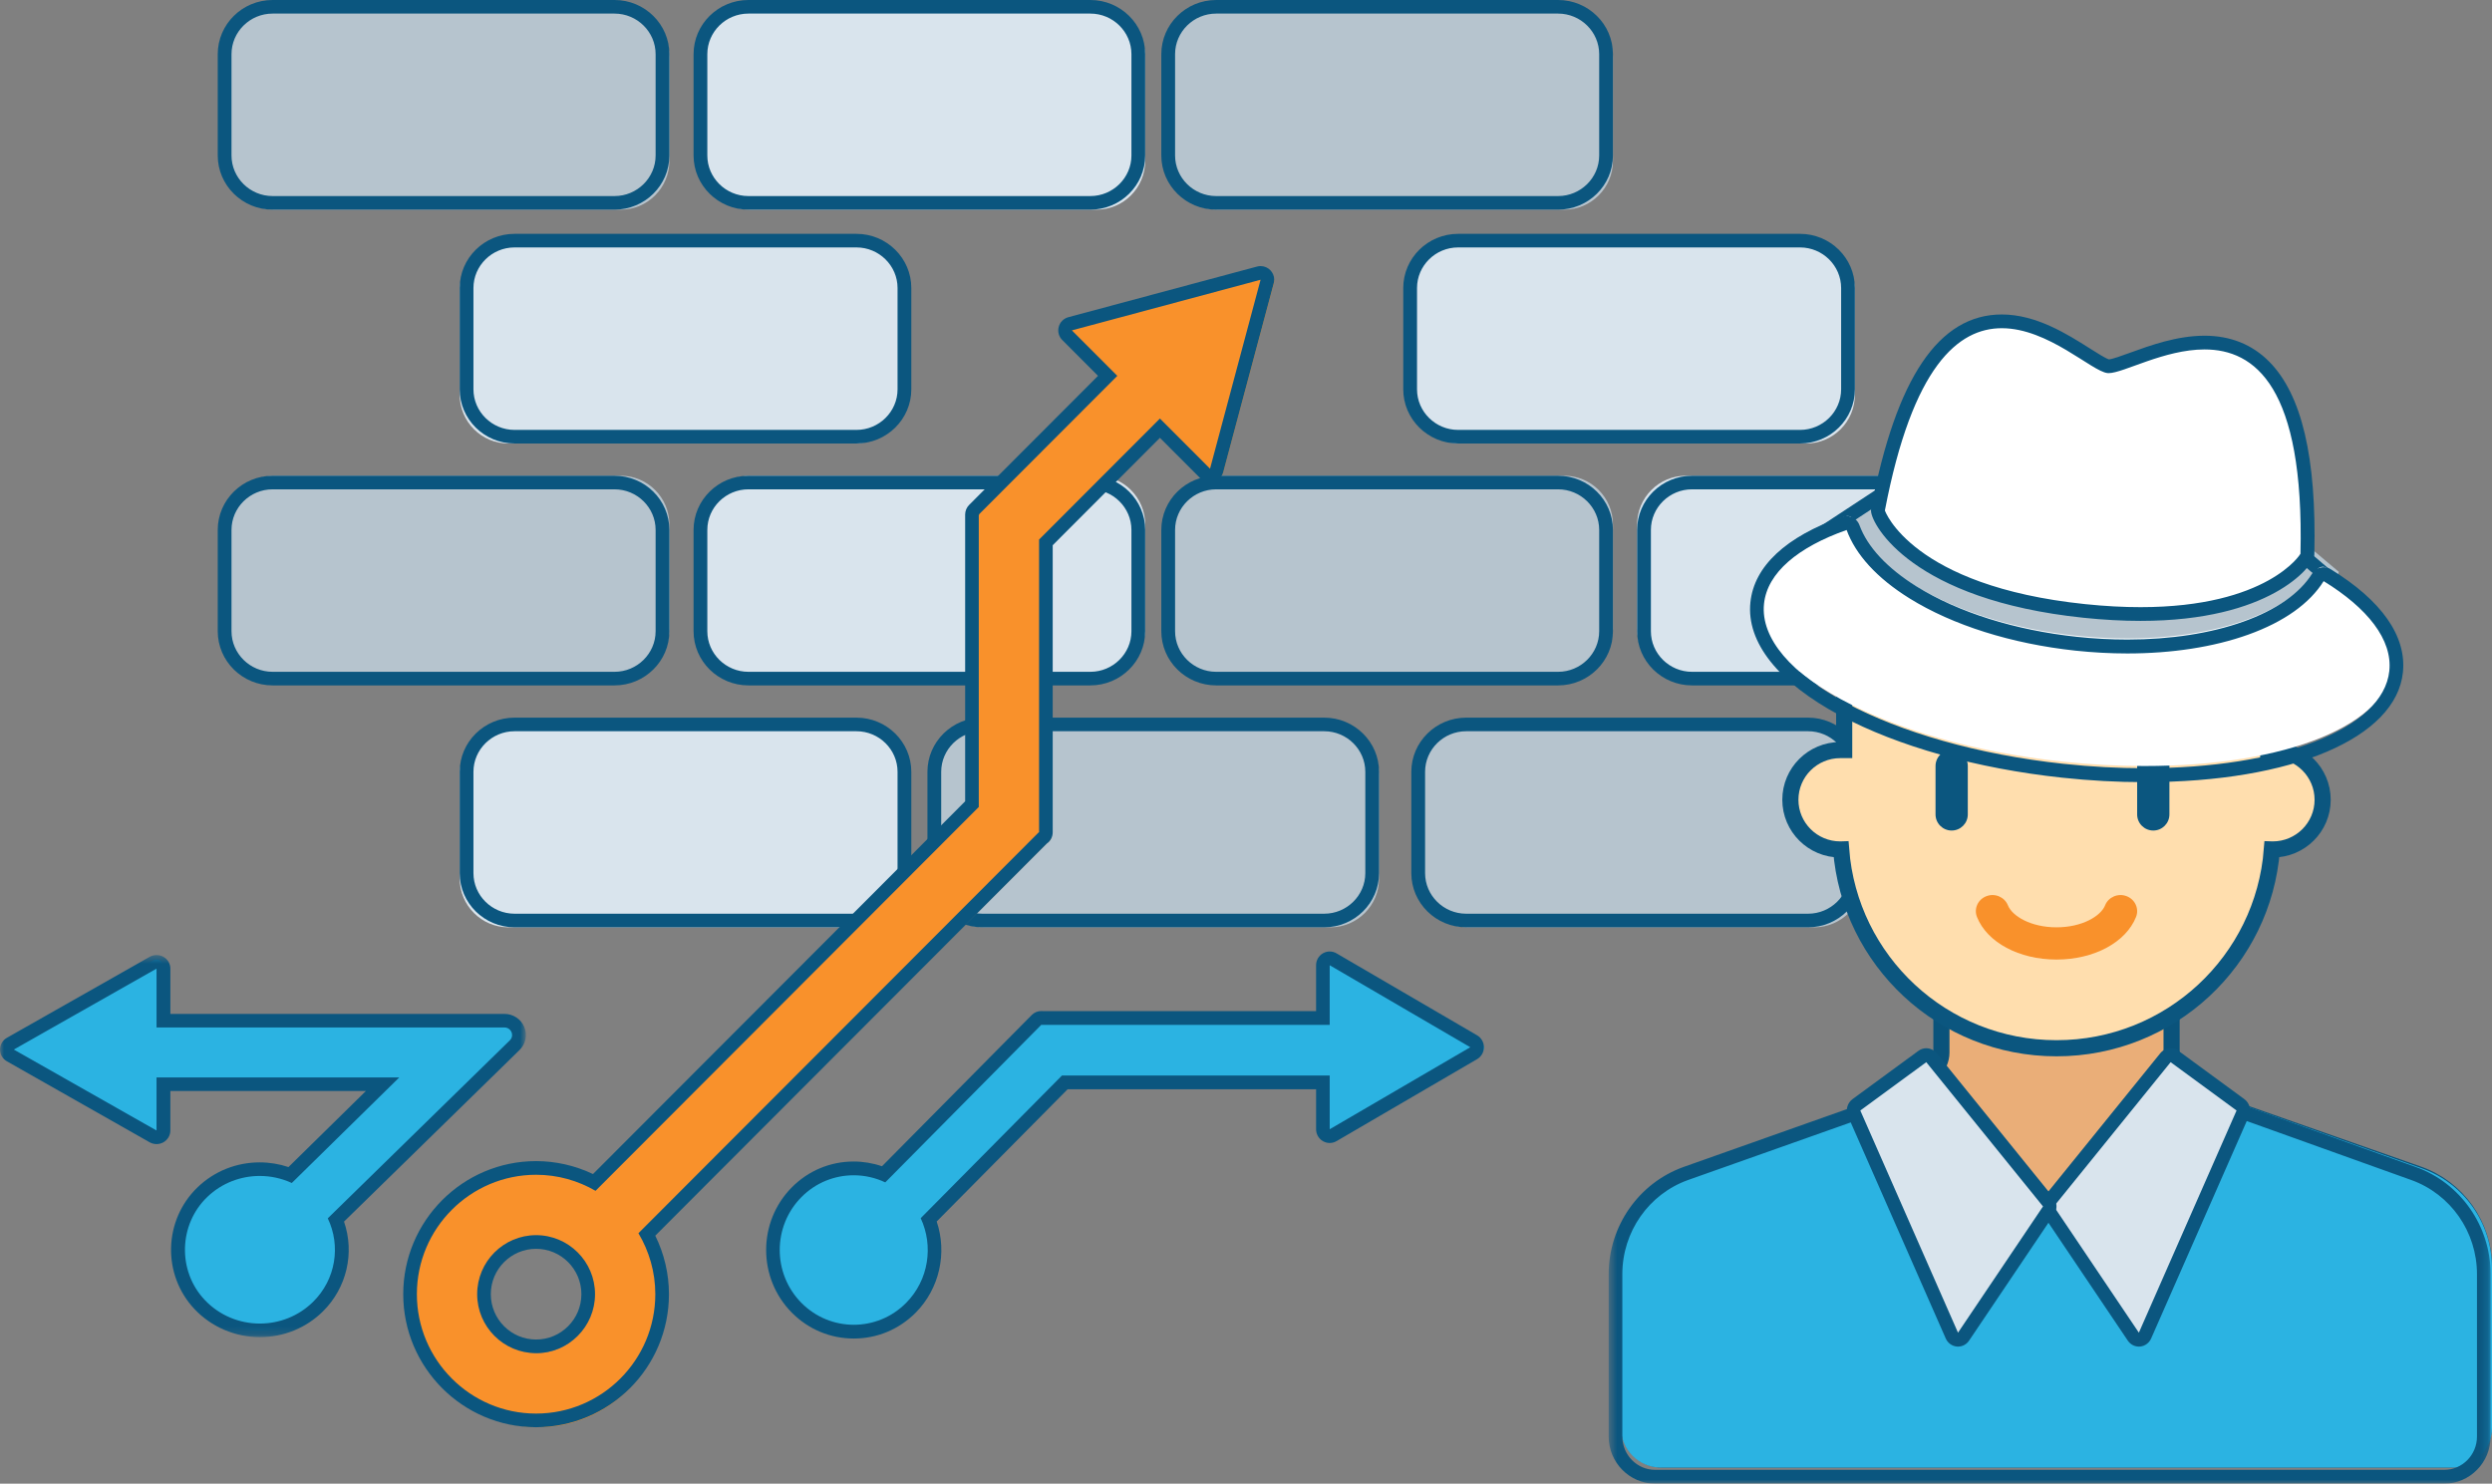 <?xml version="1.0" encoding="UTF-8" standalone="no"?>
<svg width="309px" height="184px" viewBox="0 0 309 184" version="1.1" xmlns="http://www.w3.org/2000/svg" xmlns:xlink="http://www.w3.org/1999/xlink">
    <rect x="0" y="0" width="309" height="184" fill="#808080" stroke="none"/>
    <!-- Generator: Sketch 50.2 (55047) - http://www.bohemiancoding.com/sketch -->
    <title>Group</title>
    <desc>Created with Sketch.</desc>
    <defs>
        <polygon id="path-1" points="0 0.441 65.212 0.441 65.212 47.828 0 47.828"></polygon>
        <polygon id="path-3" points="0.471 0.699 109.829 0.699 109.829 48 0.471 48"></polygon>
    </defs>
    <g id="Page-1" stroke="none" stroke-width="1" fill="none" fill-rule="evenodd">
        <g id="security" transform="translate(-830, -1240)">
            <g id="Group" transform="translate(830, 1240)">
                <path d="M34.025,26 C30.702,26 28,23.291 28,19.959 L28,7.04 C28,3.709 30.702,1 34.025,1 L76.976,1 C80.299,1 83,3.709 83,7.04 L83,19.959 C83,23.291 80.299,26 76.976,26 L34.025,26 Z" id="Fill-1" fill="#B6C4CE"></path>
                <path d="M76.199,0 L33.8,0 C30.051,0 27,3.013 27,6.718 L27,19.283 C27,22.987 30.051,26 33.8,26 L76.199,26 C79.949,26 83,22.987 83,19.283 L83,6.718 C83,3.013 79.949,0 76.199,0 M76.199,1.685 C79.001,1.685 81.294,3.949 81.294,6.718 L81.294,19.283 C81.294,22.051 79.001,24.315 76.199,24.315 L33.8,24.315 C30.998,24.315 28.706,22.051 28.706,19.283 L28.706,6.718 C28.706,3.949 30.998,1.685 33.8,1.685 L76.199,1.685" id="Fill-3" fill="#0B567F"></path>
                <path d="M93.024,26 C89.702,26 87,23.291 87,19.959 L87,7.04 C87,3.709 89.702,1 93.024,1 L135.977,1 C139.298,1 142,3.709 142,7.04 L142,19.959 C142,23.291 139.298,26 135.977,26 L93.024,26 Z" id="Fill-5" fill="#D9E4ED"></path>
                <path d="M135.2,0 L92.799,0 C89.051,0 86,3.013 86,6.718 L86,19.283 C86,22.987 89.051,26 92.799,26 L135.2,26 C138.949,26 142,22.987 142,19.283 L142,6.718 C142,3.013 138.949,0 135.2,0 M135.2,1.685 C138.002,1.685 140.294,3.949 140.294,6.718 L140.294,19.283 C140.294,22.051 138.002,24.315 135.2,24.315 L92.799,24.315 C89.997,24.315 87.706,22.051 87.706,19.283 L87.706,6.718 C87.706,3.949 89.997,1.685 92.799,1.685 L135.2,1.685" id="Fill-7" fill="#0B567F"></path>
                <path d="M34.025,84 C30.702,84 28,81.29 28,77.96 L28,65.04 C28,61.71 30.702,59 34.025,59 L76.976,59 C80.299,59 83,61.71 83,65.04 L83,77.96 C83,81.29 80.299,84 76.976,84 L34.025,84 Z" id="Fill-9" fill="#B6C4CE"></path>
                <path d="M76.199,59 L33.8,59 C30.051,59 27,62.014 27,65.718 L27,78.284 C27,81.987 30.051,85 33.8,85 L76.199,85 C79.949,85 83,81.987 83,78.284 L83,65.718 C83,62.014 79.949,59 76.199,59 M76.199,60.685 C79.001,60.685 81.294,62.949 81.294,65.718 L81.294,78.284 C81.294,81.051 79.001,83.315 76.199,83.315 L33.8,83.315 C30.998,83.315 28.706,81.051 28.706,78.284 L28.706,65.718 C28.706,62.949 30.998,60.685 33.8,60.685 L76.199,60.685" id="Fill-11" fill="#0B567F"></path>
                <path d="M93.024,84 C89.702,84 87,81.29 87,77.96 L87,65.04 C87,61.71 89.702,59 93.024,59 L135.977,59 C139.298,59 142,61.71 142,65.04 L142,77.96 C142,81.29 139.298,84 135.977,84 L93.024,84 Z" id="Fill-13" fill="#D9E4ED"></path>
                <path d="M135.2,59 L92.799,59 C89.051,59 86,62.014 86,65.718 L86,78.284 C86,81.987 89.051,85 92.799,85 L135.2,85 C138.949,85 142,81.987 142,78.284 L142,65.718 C142,62.014 138.949,59 135.2,59 M135.2,60.685 C138.002,60.685 140.294,62.949 140.294,65.718 L140.294,78.284 C140.294,81.051 138.002,83.315 135.2,83.315 L92.799,83.315 C89.997,83.315 87.706,81.051 87.706,78.284 L87.706,65.718 C87.706,62.949 89.997,60.685 92.799,60.685 L135.2,60.685" id="Fill-15" fill="#0B567F"></path>
                <path d="M151.025,84 C147.702,84 145,81.29 145,77.96 L145,65.04 C145,61.71 147.702,59 151.025,59 L193.976,59 C197.299,59 200,61.71 200,65.04 L200,77.96 C200,81.29 197.299,84 193.976,84 L151.025,84 Z" id="Fill-17" fill="#B6C4CE"></path>
                <path d="M193.199,59 L150.8,59 C147.051,59 144,62.014 144,65.718 L144,78.284 C144,81.987 147.051,85 150.8,85 L193.199,85 C196.949,85 200,81.987 200,78.284 L200,65.718 C200,62.014 196.949,59 193.199,59 M193.199,60.685 C196.001,60.685 198.294,62.949 198.294,65.718 L198.294,78.284 C198.294,81.051 196.001,83.315 193.199,83.315 L150.8,83.315 C147.998,83.315 145.706,81.051 145.706,78.284 L145.706,65.718 C145.706,62.949 147.998,60.685 150.8,60.685 L193.199,60.685" id="Fill-19" fill="#0B567F"></path>
                <path d="M151.025,26 C147.702,26 145,23.291 145,19.959 L145,7.04 C145,3.709 147.702,1 151.025,1 L193.976,1 C197.299,1 200,3.709 200,7.04 L200,19.959 C200,23.291 197.299,26 193.976,26 L151.025,26 Z" id="Fill-21" fill="#B6C4CE"></path>
                <path d="M193.199,0 L150.8,0 C147.051,0 144,3.013 144,6.718 L144,19.283 C144,22.987 147.051,26 150.8,26 L193.199,26 C196.949,26 200,22.987 200,19.283 L200,6.718 C200,3.013 196.949,0 193.199,0 M193.199,1.685 C196.001,1.685 198.294,3.949 198.294,6.718 L198.294,19.283 C198.294,22.051 196.001,24.315 193.199,24.315 L150.8,24.315 C147.998,24.315 145.706,22.051 145.706,19.283 L145.706,6.718 C145.706,3.949 147.998,1.685 150.8,1.685 L193.199,1.685" id="Fill-23" fill="#0B567F"></path>
                <path d="M209.024,84 C205.702,84 203,81.29 203,77.96 L203,65.04 C203,61.71 205.702,59 209.024,59 L251.977,59 C255.298,59 258,61.71 258,65.04 L258,77.96 C258,81.29 255.298,84 251.977,84 L209.024,84 Z" id="Fill-25" fill="#D9E4ED"></path>
                <path d="M252.2,59 L209.799,59 C206.05,59 203,62.014 203,65.718 L203,78.284 C203,81.987 206.05,85 209.799,85 L252.2,85 C255.949,85 259,81.987 259,78.284 L259,65.718 C259,62.014 255.949,59 252.2,59 M252.2,60.685 C255.002,60.685 257.294,62.949 257.294,65.718 L257.294,78.284 C257.294,81.051 255.002,83.315 252.2,83.315 L209.799,83.315 C206.997,83.315 204.706,81.051 204.706,78.284 L204.706,65.718 C204.706,62.949 206.997,60.685 209.799,60.685 L252.2,60.685" id="Fill-27" fill="#0B567F"></path>
                <path d="M63.024,55 C59.702,55 57,52.291 57,48.959 L57,36.04 C57,32.709 59.702,30 63.024,30 L105.976,30 C109.298,30 112,32.709 112,36.04 L112,48.959 C112,52.291 109.298,55 105.976,55 L63.024,55 Z" id="Fill-29" fill="#D9E4ED"></path>
                <path d="M106.199,29 L63.8,29 C60.051,29 57,32.014 57,35.718 L57,48.284 C57,51.987 60.051,55 63.8,55 L106.199,55 C109.949,55 113,51.987 113,48.284 L113,35.718 C113,32.014 109.949,29 106.199,29 M106.199,30.685 C109.001,30.685 111.294,32.95 111.294,35.718 L111.294,48.284 C111.294,51.051 109.001,53.315 106.199,53.315 L63.8,53.315 C60.998,53.315 58.706,51.051 58.706,48.284 L58.706,35.718 C58.706,32.95 60.998,30.685 63.8,30.685 L106.199,30.685" id="Fill-31" fill="#0B567F"></path>
                <path d="M63.024,115 C59.702,115 57,112.29 57,108.96 L57,96.039 C57,92.71 59.702,90 63.024,90 L105.976,90 C109.298,90 112,92.71 112,96.039 L112,108.96 C112,112.29 109.298,115 105.976,115 L63.024,115 Z" id="Fill-33" fill="#D9E4ED"></path>
                <path d="M106.199,89 L63.8,89 C60.051,89 57,92.013 57,95.717 L57,108.284 C57,111.987 60.051,115 63.8,115 L106.199,115 C109.949,115 113,111.987 113,108.284 L113,95.717 C113,92.013 109.949,89 106.199,89 M106.199,90.685 C109.001,90.685 111.294,92.949 111.294,95.717 L111.294,108.284 C111.294,111.051 109.001,113.315 106.199,113.315 L63.8,113.315 C60.998,113.315 58.706,111.051 58.706,108.284 L58.706,95.717 C58.706,92.949 60.998,90.685 63.8,90.685 L106.199,90.685" id="Fill-35" fill="#0B567F"></path>
                <path d="M122.024,115 C118.702,115 116,112.29 116,108.96 L116,96.039 C116,92.71 118.702,90 122.024,90 L164.977,90 C168.298,90 171,92.71 171,96.039 L171,108.96 C171,112.29 168.298,115 164.977,115 L122.024,115 Z" id="Fill-37" fill="#B6C4CE"></path>
                <path d="M164.2,89 L121.799,89 C118.05,89 115,92.013 115,95.717 L115,108.284 C115,111.987 118.05,115 121.799,115 L164.2,115 C167.949,115 171,111.987 171,108.284 L171,95.717 C171,92.013 167.949,89 164.2,89 M164.2,90.685 C167.002,90.685 169.294,92.949 169.294,95.717 L169.294,108.284 C169.294,111.051 167.002,113.315 164.2,113.315 L121.799,113.315 C118.997,113.315 116.706,111.051 116.706,108.284 L116.706,95.717 C116.706,92.949 118.997,90.685 121.799,90.685 L164.2,90.685" id="Fill-39" fill="#0B567F"></path>
                <path d="M182.024,115 C178.702,115 176,112.29 176,108.96 L176,96.039 C176,92.71 178.702,90 182.024,90 L224.977,90 C228.298,90 231,92.71 231,96.039 L231,108.96 C231,112.29 228.298,115 224.977,115 L182.024,115 Z" id="Fill-41" fill="#B6C4CE"></path>
                <path d="M224.2,89 L181.799,89 C178.05,89 175,92.013 175,95.717 L175,108.284 C175,111.987 178.05,115 181.799,115 L224.2,115 C227.949,115 231,111.987 231,108.284 L231,95.717 C231,92.013 227.949,89 224.2,89 M224.2,90.685 C227.002,90.685 229.294,92.949 229.294,95.717 L229.294,108.284 C229.294,111.051 227.002,113.315 224.2,113.315 L181.799,113.315 C178.997,113.315 176.706,111.051 176.706,108.284 L176.706,95.717 C176.706,92.949 178.997,90.685 181.799,90.685 L224.2,90.685" id="Fill-43" fill="#0B567F"></path>
                <path d="M181.025,55 C177.702,55 175,52.291 175,48.959 L175,36.04 C175,32.709 177.702,30 181.025,30 L223.976,30 C227.299,30 230,32.709 230,36.04 L230,48.959 C230,52.291 227.299,55 223.976,55 L181.025,55 Z" id="Fill-45" fill="#D9E4ED"></path>
                <path d="M223.199,29 L180.8,29 C177.051,29 174,32.014 174,35.718 L174,48.284 C174,51.987 177.051,55 180.8,55 L223.199,55 C226.949,55 230,51.987 230,48.284 L230,35.718 C230,32.014 226.949,29 223.199,29 M223.199,30.685 C226.001,30.685 228.294,32.95 228.294,35.718 L228.294,48.284 C228.294,51.051 226.001,53.315 223.199,53.315 L180.8,53.315 C177.998,53.315 175.706,51.051 175.706,48.284 L175.706,35.718 C175.706,32.95 177.998,30.685 180.8,30.685 L223.199,30.685" id="Fill-47" fill="#0B567F"></path>
                <path d="M66.73,154.765 C63.144,154.765 60.226,157.683 60.226,161.269 C60.226,164.855 63.144,167.773 66.73,167.773 C70.316,167.773 73.234,164.855 73.234,161.269 C73.234,157.683 70.316,154.765 66.73,154.765 M66.73,177 C58.057,177 51,169.943 51,161.269 C51,152.595 58.057,145.539 66.73,145.539 C69.252,145.539 71.75,146.158 73.999,147.336 L121.129,100.202 C121.129,100.202 121.129,64.164 121.13,64.152 C121.12,63.922 121.203,63.689 121.378,63.513 L138.065,46.826 L132.998,41.763 C132.783,41.548 132.7,41.234 132.778,40.941 C132.857,40.647 133.087,40.418 133.38,40.339 L156.928,34.03 C157.001,34.009 157.075,34 157.149,34 C157.372,34 157.589,34.088 157.75,34.249 C157.966,34.465 158.05,34.779 157.971,35.072 L151.664,58.618 C151.585,58.911 151.356,59.141 151.062,59.219 C150.99,59.24 150.915,59.248 150.842,59.248 C150.619,59.248 150.402,59.162 150.24,59 L144.588,53.349 L130.354,67.582 L130.354,103.714 C130.354,104.032 130.181,104.308 129.923,104.455 L80.562,153.818 C81.805,156.118 82.459,158.679 82.459,161.269 C82.459,169.943 75.403,177 66.73,177" id="Fill-49" fill="#F9912B"></path>
                <path d="M66.474,166.124 C63.378,166.124 60.858,163.601 60.858,160.498 C60.858,157.396 63.378,154.873 66.474,154.873 C69.572,154.873 72.091,157.396 72.091,160.498 C72.091,163.601 69.572,166.124 66.474,166.124 Z M156.307,36.388 L156.311,36.388 L156.307,36.388 Z M156.307,33 C156.277,33 156.246,33.001 156.216,33.003 C156.083,33.01 155.955,33.032 155.832,33.068 L132.474,39.337 C131.891,39.493 131.434,39.949 131.279,40.535 C131.122,41.119 131.289,41.743 131.717,42.17 L136.151,46.611 L120.171,62.618 C119.854,62.936 119.675,63.367 119.675,63.817 L119.675,63.852 L119.675,63.889 L119.675,99.376 L73.529,145.602 C71.322,144.549 68.909,143.997 66.474,143.997 C57.391,143.997 50,151.4 50,160.498 C50,169.598 57.391,177 66.474,177 C75.558,177 82.947,169.598 82.947,160.498 C82.947,157.99 82.364,155.508 81.252,153.244 L129.789,104.626 C130.237,104.321 130.532,103.806 130.532,103.222 L130.532,67.617 L143.828,54.299 L148.845,59.323 C149.167,59.645 149.6,59.82 150.042,59.82 C150.187,59.82 150.334,59.801 150.48,59.762 C151.062,59.606 151.518,59.149 151.675,58.565 L157.917,35.217 C157.971,35.052 158,34.877 158,34.694 C158,33.764 157.253,33.008 156.325,33 L156.307,33 Z M66.474,167.818 C70.505,167.818 73.782,164.535 73.782,160.498 C73.782,156.462 70.505,153.179 66.474,153.179 C62.445,153.179 59.167,156.462 59.167,160.498 C59.167,164.535 62.445,167.818 66.474,167.818 Z M156.307,34.694 L150.041,58.126 L143.828,51.904 L128.841,66.916 L128.841,103.222 L128.798,103.222 L79.164,152.94 C80.481,155.156 81.256,157.736 81.256,160.498 C81.256,168.663 74.625,175.306 66.474,175.306 C58.324,175.306 51.691,168.663 51.691,160.498 C51.691,152.334 58.324,145.691 66.474,145.691 C69.159,145.691 71.67,146.422 73.845,147.682 L121.366,100.078 L121.366,63.889 L121.439,63.889 L121.366,63.816 L138.543,46.611 L132.911,40.972 L156.307,34.694 Z M156.307,34.694 L156.311,34.694 L156.307,34.694 Z" id="Fill-51" fill="#0B567F"></path>
                <path d="M106.1,165 C103.401,165 100.863,163.953 98.954,162.051 C95.015,158.129 95.015,151.745 98.954,147.82 C100.859,145.925 103.391,144.881 106.084,144.881 C107.366,144.881 108.654,145.128 109.842,145.6 L128.945,126.576 C129.104,126.417 129.321,126.327 129.547,126.327 L129.556,126.327 C129.613,126.328 129.67,126.335 129.726,126.347 L164.727,126.348 L164.727,119.848 C164.727,119.544 164.888,119.264 165.152,119.113 C165.283,119.037 165.43,119 165.578,119 C165.725,119 165.871,119.037 166.003,119.113 L183.574,129.215 C183.838,129.367 184,129.646 184,129.949 C184,130.253 183.838,130.532 183.574,130.684 L166.005,140.789 C165.873,140.863 165.727,140.902 165.579,140.902 C165.432,140.902 165.285,140.863 165.154,140.789 C164.89,140.637 164.728,140.357 164.728,140.054 L164.728,134.279 L132.475,134.279 L115.476,151.209 C116.963,154.918 116.101,159.208 113.244,162.052 C111.335,163.953 108.798,165 106.1,165" id="Fill-53" fill="#2BB3E2"></path>
                <path d="M164.878,118 C164.585,118 164.295,118.077 164.033,118.229 C163.51,118.534 163.189,119.097 163.189,119.707 L163.19,125.396 L129.299,125.395 C129.239,125.388 129.179,125.384 129.119,125.384 C128.69,125.384 128.26,125.547 127.935,125.875 L109.364,144.635 C108.236,144.248 107.041,144.047 105.851,144.047 C102.952,144.047 100.227,145.186 98.179,147.256 C93.94,151.537 93.94,158.502 98.178,162.783 C100.231,164.858 102.962,166 105.865,166 C108.769,166 111.498,164.858 113.551,162.784 C116.489,159.815 117.466,155.406 116.147,151.486 L132.385,135.083 L163.19,135.083 L163.19,140.043 C163.19,140.653 163.512,141.216 164.035,141.52 C164.297,141.672 164.588,141.749 164.879,141.749 C165.171,141.749 165.462,141.672 165.724,141.519 L183.156,131.351 C183.679,131.046 184,130.483 184,129.874 C184,129.264 183.678,128.701 183.156,128.396 L165.722,118.229 C165.46,118.077 165.169,118 164.878,118 M164.878,119.706 L182.311,129.874 L164.879,140.043 L164.879,133.377 L131.685,133.377 L114.164,151.074 C115.766,154.514 115.17,158.737 112.357,161.578 C110.564,163.389 108.214,164.294 105.865,164.294 C103.515,164.294 101.165,163.388 99.372,161.577 C95.788,157.956 95.787,152.084 99.373,148.462 C101.163,146.654 103.505,145.753 105.851,145.753 C107.191,145.753 108.532,146.048 109.77,146.636 L129.129,127.081 L129.147,127.1 L164.878,127.102 L164.878,119.706" id="Fill-55" fill="#0B567F"></path>
                <path d="M32.117,165 C29.315,164.999 26.613,163.822 24.704,161.77 C21.017,157.806 21.182,151.507 25.07,147.73 C26.961,145.893 29.457,144.881 32.101,144.881 C33.381,144.881 34.668,145.128 35.856,145.6 L47.216,134.279 L20.257,134.279 L20.257,140.054 C20.257,140.357 20.095,140.637 19.832,140.789 C19.7,140.863 19.554,140.902 19.407,140.902 C19.26,140.902 19.113,140.863 18.982,140.789 L1.425,130.684 C1.162,130.532 1,130.253 1,129.949 C1,129.646 1.162,129.367 1.425,129.215 L18.983,119.113 C19.114,119.037 19.261,119 19.409,119 C19.555,119 19.702,119.037 19.834,119.113 C20.097,119.264 20.259,119.544 20.259,119.848 L20.259,126.348 L62.204,126.347 C62.932,126.347 63.585,126.781 63.863,127.453 C64.142,128.125 63.988,128.891 63.471,129.405 L41.486,151.21 C42.971,154.92 42.11,159.208 39.256,162.052 C37.349,163.953 34.814,165 32.118,165 L32.117,165 Z" id="Fill-57" fill="#2BB3E2"></path>
                <g id="Group-61" transform="translate(0, 118)">
                    <mask id="mask-2" fill="white">
                        <use xlink:href="#path-1"></use>
                    </mask>
                    <g id="Clip-60"></g>
                    <path d="M19.411,3.809 L19.416,3.809 L19.411,3.809 Z M19.411,0.441 C19.115,0.441 18.819,0.516 18.554,0.666 L0.857,10.704 C0.326,11.004 -8.57142857e-05,11.56 -8.57142857e-05,12.162 C-8.57142857e-05,12.764 0.326,13.32 0.857,13.62 L18.552,23.659 C18.818,23.81 19.113,23.886 19.409,23.886 C19.706,23.886 20,23.81 20.266,23.66 C20.797,23.359 21.123,22.804 21.123,22.201 L21.123,17.305 L45.368,17.305 L35.77,26.735 C34.626,26.353 33.413,26.154 32.204,26.154 C29.315,26.154 26.585,27.245 24.518,29.225 C20.27,33.294 20.09,40.078 24.12,44.35 C26.205,46.56 29.157,47.828 32.219,47.828 C35.167,47.828 37.937,46.7 40.022,44.653 C43.003,41.722 43.994,37.37 42.656,33.501 L64.424,12.217 C65.192,11.466 65.422,10.345 65.008,9.361 C64.595,8.376 63.627,7.74 62.543,7.74 L21.125,7.742 L21.125,2.125 C21.126,1.523 20.798,0.967 20.269,0.666 C20.003,0.516 19.707,0.441 19.411,0.441 Z M19.411,2.125 L19.411,9.426 L62.543,9.424 C63.393,9.424 63.818,10.435 63.215,11.023 L40.643,33.093 C42.269,36.488 41.664,40.657 38.809,43.462 C36.989,45.25 34.604,46.143 32.219,46.143 C29.722,46.143 27.225,45.163 25.377,43.204 C21.99,39.614 22.147,33.847 25.715,30.43 C27.52,28.702 29.861,27.838 32.204,27.838 C33.565,27.838 34.927,28.13 36.182,28.711 L49.507,15.62 L19.409,15.62 L19.409,22.201 L1.714,12.162 L19.411,2.125 Z" id="Fill-59" fill="#0B567F" mask="url(#mask-2)"></path>
                </g>
                <path d="M299.839,145.613 L278.786,138.205 C275.526,137.058 269.269,133.986 269.269,130.54 L269.269,118 L240.73,118 L240.73,130.54 C240.73,133.986 234.474,137.058 231.214,138.205 L210.161,145.613 C205.27,147.334 202,151.942 202,157.111 L202,176.936 C202,179.181 203.826,181 206.078,181 L303.922,181 C306.174,181 308,179.181 308,176.936 L308,157.111 C308,151.942 304.73,147.334 299.839,145.613" id="Fill-62" fill="#EAAE78"></path>
                <path d="M299.839,145.613 L278.786,138.205 C275.526,137.058 269.269,133.986 269.269,130.54 L269.269,118 L240.73,118 L240.73,130.54 C240.73,133.986 234.474,137.058 231.214,138.205 L210.161,145.613 C205.27,147.334 202,151.942 202,157.111 L202,176.936 C202,179.181 203.826,181 206.078,181 L303.922,181 C306.174,181 308,179.181 308,176.936 L308,157.111 C308,151.942 304.73,147.334 299.839,145.613 Z" id="Stroke-64" stroke="#0A537B" stroke-width="2"></path>
                <path d="M205.937,182 C203.214,182 201,179.793 201,177.079 L201,157.199 C201,151.668 204.516,146.714 209.749,144.871 L232.2,137.047 C232.292,137.015 232.386,137 232.48,137 C232.794,137 233.092,137.174 233.239,137.468 C237.936,146.839 245.26,148.722 255.556,148.722 C265.969,148.722 272.506,146.939 277.219,137.534 C277.367,137.241 277.665,137.067 277.979,137.067 C278.073,137.067 278.169,137.082 278.262,137.115 L300.251,144.872 C305.483,146.714 309,151.667 309,157.199 L309,177.079 C309,179.793 306.785,182 304.063,182 L205.937,182 Z" id="Fill-66" fill="#2BB3E2"></path>
                <g id="Group-70" transform="translate(199, 136)">
                    <mask id="mask-4" fill="white">
                        <use xlink:href="#path-3"></use>
                    </mask>
                    <g id="Clip-69"></g>
                    <path d="M32.7,0.699 C32.514,0.699 32.326,0.73 32.142,0.795 L9.764,8.72 C4.204,10.708 0.471,16.052 0.471,22.018 L0.471,42.157 C0.471,45.379 3.06,48 6.24,48 L104.062,48 C107.242,48 109.829,45.379 109.829,42.157 L109.829,22.018 C109.829,16.052 106.097,10.708 100.543,8.722 L78.622,0.863 C78.437,0.796 78.246,0.765 78.058,0.765 C77.433,0.765 76.838,1.118 76.544,1.714 C72.539,9.832 67.28,12.574 55.704,12.574 C43.817,12.574 38.193,9.714 34.214,1.647 C33.921,1.052 33.326,0.699 32.7,0.699 M32.7,2.413 C37.379,11.899 44.524,14.288 55.704,14.288 C66.884,14.288 73.378,11.967 78.058,2.48 L99.979,10.338 C104.868,12.087 108.137,16.767 108.137,22.018 L108.137,42.157 C108.137,44.437 106.312,46.286 104.062,46.286 L6.24,46.286 C3.989,46.286 2.164,44.437 2.164,42.157 L2.164,22.018 C2.164,16.767 5.433,12.087 10.322,10.338 L32.7,2.413" id="Fill-68" fill="#0B567F" mask="url(#mask-4)"></path>
                </g>
                <path d="M265.224,166 C264.954,166 264.7,165.864 264.546,165.632 L254.148,150.097 C253.935,149.78 253.954,149.356 254.192,149.06 L268.474,131.308 C268.638,131.105 268.872,131 269.109,131 C269.274,131 269.442,131.052 269.586,131.159 L277.653,137.107 C277.974,137.345 278.089,137.786 277.927,138.16 L265.976,165.497 C265.853,165.778 265.594,165.968 265.299,165.997 C265.274,165.999 265.248,166 265.224,166" id="Fill-71" fill="#D9E4ED"></path>
                <path d="M269.152,130 C268.672,130 268.195,130.213 267.867,130.62 L253.389,148.51 C252.906,149.107 252.869,149.963 253.3,150.601 L263.839,166.257 C264.153,166.725 264.669,167 265.213,167 C265.264,167 265.315,166.997 265.366,166.993 C265.965,166.936 266.489,166.552 266.738,165.986 L278.851,138.436 C279.181,137.682 278.949,136.792 278.296,136.314 L270.12,130.319 C269.827,130.104 269.487,130 269.152,130 M269.151,131.727 L277.327,137.721 L265.213,165.273 L254.674,149.617 L269.151,131.727" id="Fill-73" fill="#0B567F"></path>
                <path d="M242.701,165.997 C242.405,165.968 242.147,165.778 242.024,165.497 L230.073,138.16 C229.911,137.786 230.026,137.345 230.347,137.107 L238.414,131.159 C238.558,131.052 238.726,131 238.891,131 C239.129,131 239.363,131.105 239.525,131.308 L253.808,149.059 C254.046,149.356 254.065,149.781 253.852,150.097 L243.454,165.632 C243.299,165.864 243.045,166 242.776,166 C242.751,166 242.726,165.999 242.701,165.997" id="Fill-75" fill="#D9E4ED"></path>
                <path d="M238.849,130 C238.512,130 238.173,130.104 237.881,130.319 L229.704,136.314 C229.051,136.792 228.819,137.682 229.15,138.436 L241.263,165.986 C241.511,166.552 242.036,166.936 242.635,166.993 C242.686,166.997 242.736,167 242.786,167 C243.331,167 243.847,166.725 244.161,166.257 L254.701,150.601 C255.131,149.963 255.094,149.107 254.611,148.51 L240.134,130.62 C239.804,130.213 239.329,130 238.849,130 M238.849,131.727 L253.327,149.617 L242.786,165.273 L230.673,137.721 L238.849,131.727" id="Fill-77" fill="#0B567F"></path>
                <path d="M281.812,93.021 L281.255,93.021 L281.255,82 L228.674,82 L228.674,93.021 L228.188,93.021 C224.771,93.021 222,95.781 222,99.185 C222,102.588 224.771,105.347 228.188,105.347 C228.223,105.347 228.256,105.337 228.292,105.336 C229.343,119.128 240.885,130 255,130 C269.116,130 280.657,119.128 281.708,105.336 C281.744,105.337 281.777,105.347 281.812,105.347 C285.229,105.347 288,102.588 288,99.185 C288,95.781 285.229,93.021 281.812,93.021" id="Fill-79" fill="#FFDEAE"></path>
                <path d="M281.812,93.021 L281.255,93.021 L281.255,82 L228.674,82 L228.674,93.021 L228.188,93.021 C224.771,93.021 222,95.781 222,99.185 C222,102.588 224.771,105.347 228.188,105.347 C228.223,105.347 228.256,105.337 228.292,105.336 C229.343,119.128 240.885,130 255,130 C269.116,130 280.657,119.128 281.708,105.336 C281.744,105.337 281.777,105.347 281.812,105.347 C285.229,105.347 288,102.588 288,99.185 C288,95.781 285.229,93.021 281.812,93.021 Z" id="Stroke-81" stroke="#0B567F" stroke-width="2"></path>
                <path d="M242,103 C240.894,103 240,102.106 240,101 L240,95 C240,93.894 240.895,93 242,93 C243.106,93 244,93.894 244,95 L244,101 C244,102.106 243.106,103 242,103" id="Fill-83" fill="#0B567F"></path>
                <path d="M267,103 C265.894,103 265,102.106 265,101 L265,95 C265,93.894 265.895,93 267,93 C268.105,93 269,93.894 269,95 L269,101 C269,102.106 268.105,103 267,103" id="Fill-85" fill="#0B567F"></path>
                <path d="M255,119 C250.365,119 246.401,116.881 245.141,113.726 C244.728,112.697 245.254,111.537 246.312,111.139 C247.372,110.735 248.564,111.248 248.976,112.277 C249.504,113.598 251.797,115.002 255,115.002 C258.204,115.002 260.496,113.598 261.025,112.277 C261.434,111.248 262.63,110.733 263.688,111.139 C264.746,111.537 265.272,112.697 264.859,113.726 C263.599,116.881 259.636,119 255,119" id="Fill-87" fill="#F9912B"></path>
                <polygon id="Fill-89" fill="#B6C4CE" points="229.447 77.544 227.358 68.35 225 66.218 236.144 59 281.471 63.724 290 70.914 287.419 82.561 256.642 86"></polygon>
                <path d="M235.262,59 L234.753,59.334 L224.837,65.848 L223,67.054 L224.621,68.541 L225.96,69.769 L227.871,78.303 L228.086,79.264 L229.024,79.56 L255.439,87.891 L255.784,88 L256.142,87.959 L285.978,84.578 L287.192,84.441 L287.452,83.244 L289.781,72.59 L290,71.588 L289.221,70.922 L281.326,64.171 L280.923,63.828 L280.397,63.772 L235.867,59.064 L235.262,59 Z M235.688,60.765 L280.218,65.473 L288.114,72.224 L285.786,82.878 L255.951,86.259 L229.535,77.929 L227.506,68.869 L225.772,67.279 L235.688,60.765 Z" id="Fill-91" fill="#0B567F"></path>
                <path d="M265.389,76 C263.204,76 260.869,75.872 258.45,75.621 C236.214,73.309 233.007,63.403 233.001,63.306 C232.998,63.237 233.002,63.167 233.016,63.098 C236,47.555 240.992,40 248.273,40 C252.27,40 255.962,42.332 258.66,44.036 C259.779,44.742 260.937,45.474 261.402,45.522 L261.407,45.522 C261.999,45.522 263.173,45.097 264.415,44.647 C266.786,43.789 270.032,42.613 273.278,42.613 C276.238,42.613 278.718,43.602 280.652,45.554 C284.502,49.439 286.242,56.979 285.973,68.604 C285.971,68.662 285.964,68.72 285.952,68.775 C285.73,69.723 280.744,76 265.389,76 C265.389,76 265.39,76 265.389,76" id="Fill-93" fill="#FFFFFF"></path>
                <path d="M248.214,39 C240.418,39 235.126,46.835 232.036,62.955 C232.006,63.101 231.994,63.251 232.003,63.405 C232.112,65.137 237.131,74.4 258.354,76.613 C260.816,76.87 263.193,77 265.419,77 C281.532,77 286.661,70.274 286.933,69.036 C286.96,68.919 286.972,68.8 286.973,68.683 C287.247,56.737 285.417,48.943 281.38,44.857 C279.268,42.719 276.566,41.635 273.351,41.634 C269.933,41.634 266.588,42.85 264.144,43.737 C263.154,44.097 261.928,44.543 261.504,44.57 C261.097,44.456 260.003,43.763 259.12,43.203 C256.319,41.43 252.483,39 248.214,39 M248.214,40.703 C253.974,40.703 259.388,46.065 261.322,46.266 C261.369,46.271 261.419,46.273 261.469,46.273 C263.297,46.273 268.36,43.337 273.351,43.337 C279.598,43.338 285.731,47.942 285.252,68.673 C285.28,68.686 281.188,75.297 265.419,75.297 C263.335,75.297 261.044,75.181 258.535,74.919 C237.04,72.678 233.688,63.307 233.722,63.299 C237.153,45.378 242.835,40.703 248.214,40.703" id="Fill-95" fill="#0B567F"></path>
                <path d="M265.854,95 C262.569,95 259.183,94.817 255.792,94.454 C233.664,92.093 217.081,83.039 218.04,73.843 C218.458,69.814 222.283,66.336 228.809,64.046 C228.9,64.015 228.994,64 229.085,64 C229.429,64 229.752,64.214 229.878,64.558 C230.926,67.422 233.49,70.178 237.292,72.531 C242.527,75.77 249.675,78.01 257.418,78.836 C259.545,79.063 261.679,79.178 263.759,79.178 C269.19,79.178 274.254,78.396 278.402,76.918 C282.605,75.42 285.68,73.265 287.295,70.685 C287.457,70.428 287.73,70.287 288.01,70.287 C288.159,70.287 288.31,70.327 288.446,70.411 C294.357,74.025 297.382,78.234 296.961,82.263 C296.168,89.882 283.665,95 265.854,95 C265.853,95 265.855,95 265.854,95" id="Fill-97" fill="#FFFFFF"></path>
                <path d="M228.976,64 C228.792,64 228.605,64.03 228.421,64.095 C221.442,66.554 217.508,70.222 217.044,74.701 C216.532,79.643 220.475,84.623 228.147,88.722 C235.348,92.57 245.132,95.312 255.695,96.445 C259.13,96.814 262.558,97 265.885,97 C284.222,97 297.11,91.526 297.954,83.378 C298.419,78.898 295.323,74.477 289.002,70.592 C288.728,70.423 288.425,70.343 288.127,70.343 C287.564,70.343 287.013,70.628 286.691,71.145 C285.173,73.583 282.237,75.635 278.2,77.081 C274.125,78.541 269.14,79.312 263.781,79.312 C261.723,79.312 259.611,79.198 257.507,78.972 C249.856,78.152 242.807,75.936 237.656,72.733 C234.004,70.463 231.552,67.832 230.568,65.127 C230.314,64.432 229.667,64 228.976,64 M228.976,65.726 C230.091,68.789 232.749,71.705 236.772,74.207 C242.133,77.54 249.433,79.841 257.328,80.689 C259.511,80.922 261.672,81.039 263.781,81.039 C269.303,81.039 274.474,80.245 278.763,78.71 C283.21,77.117 286.407,74.828 288.125,72.07 C293.575,75.418 296.668,79.331 296.268,83.198 C295.513,90.469 282.657,95.274 265.885,95.274 C262.673,95.274 259.315,95.098 255.873,94.728 C234.462,92.432 217.833,83.547 218.732,74.882 C219.132,71.016 222.959,67.847 228.976,65.726" id="Fill-99" fill="#0B567F"></path>
            </g>
        </g>
    </g>
</svg>